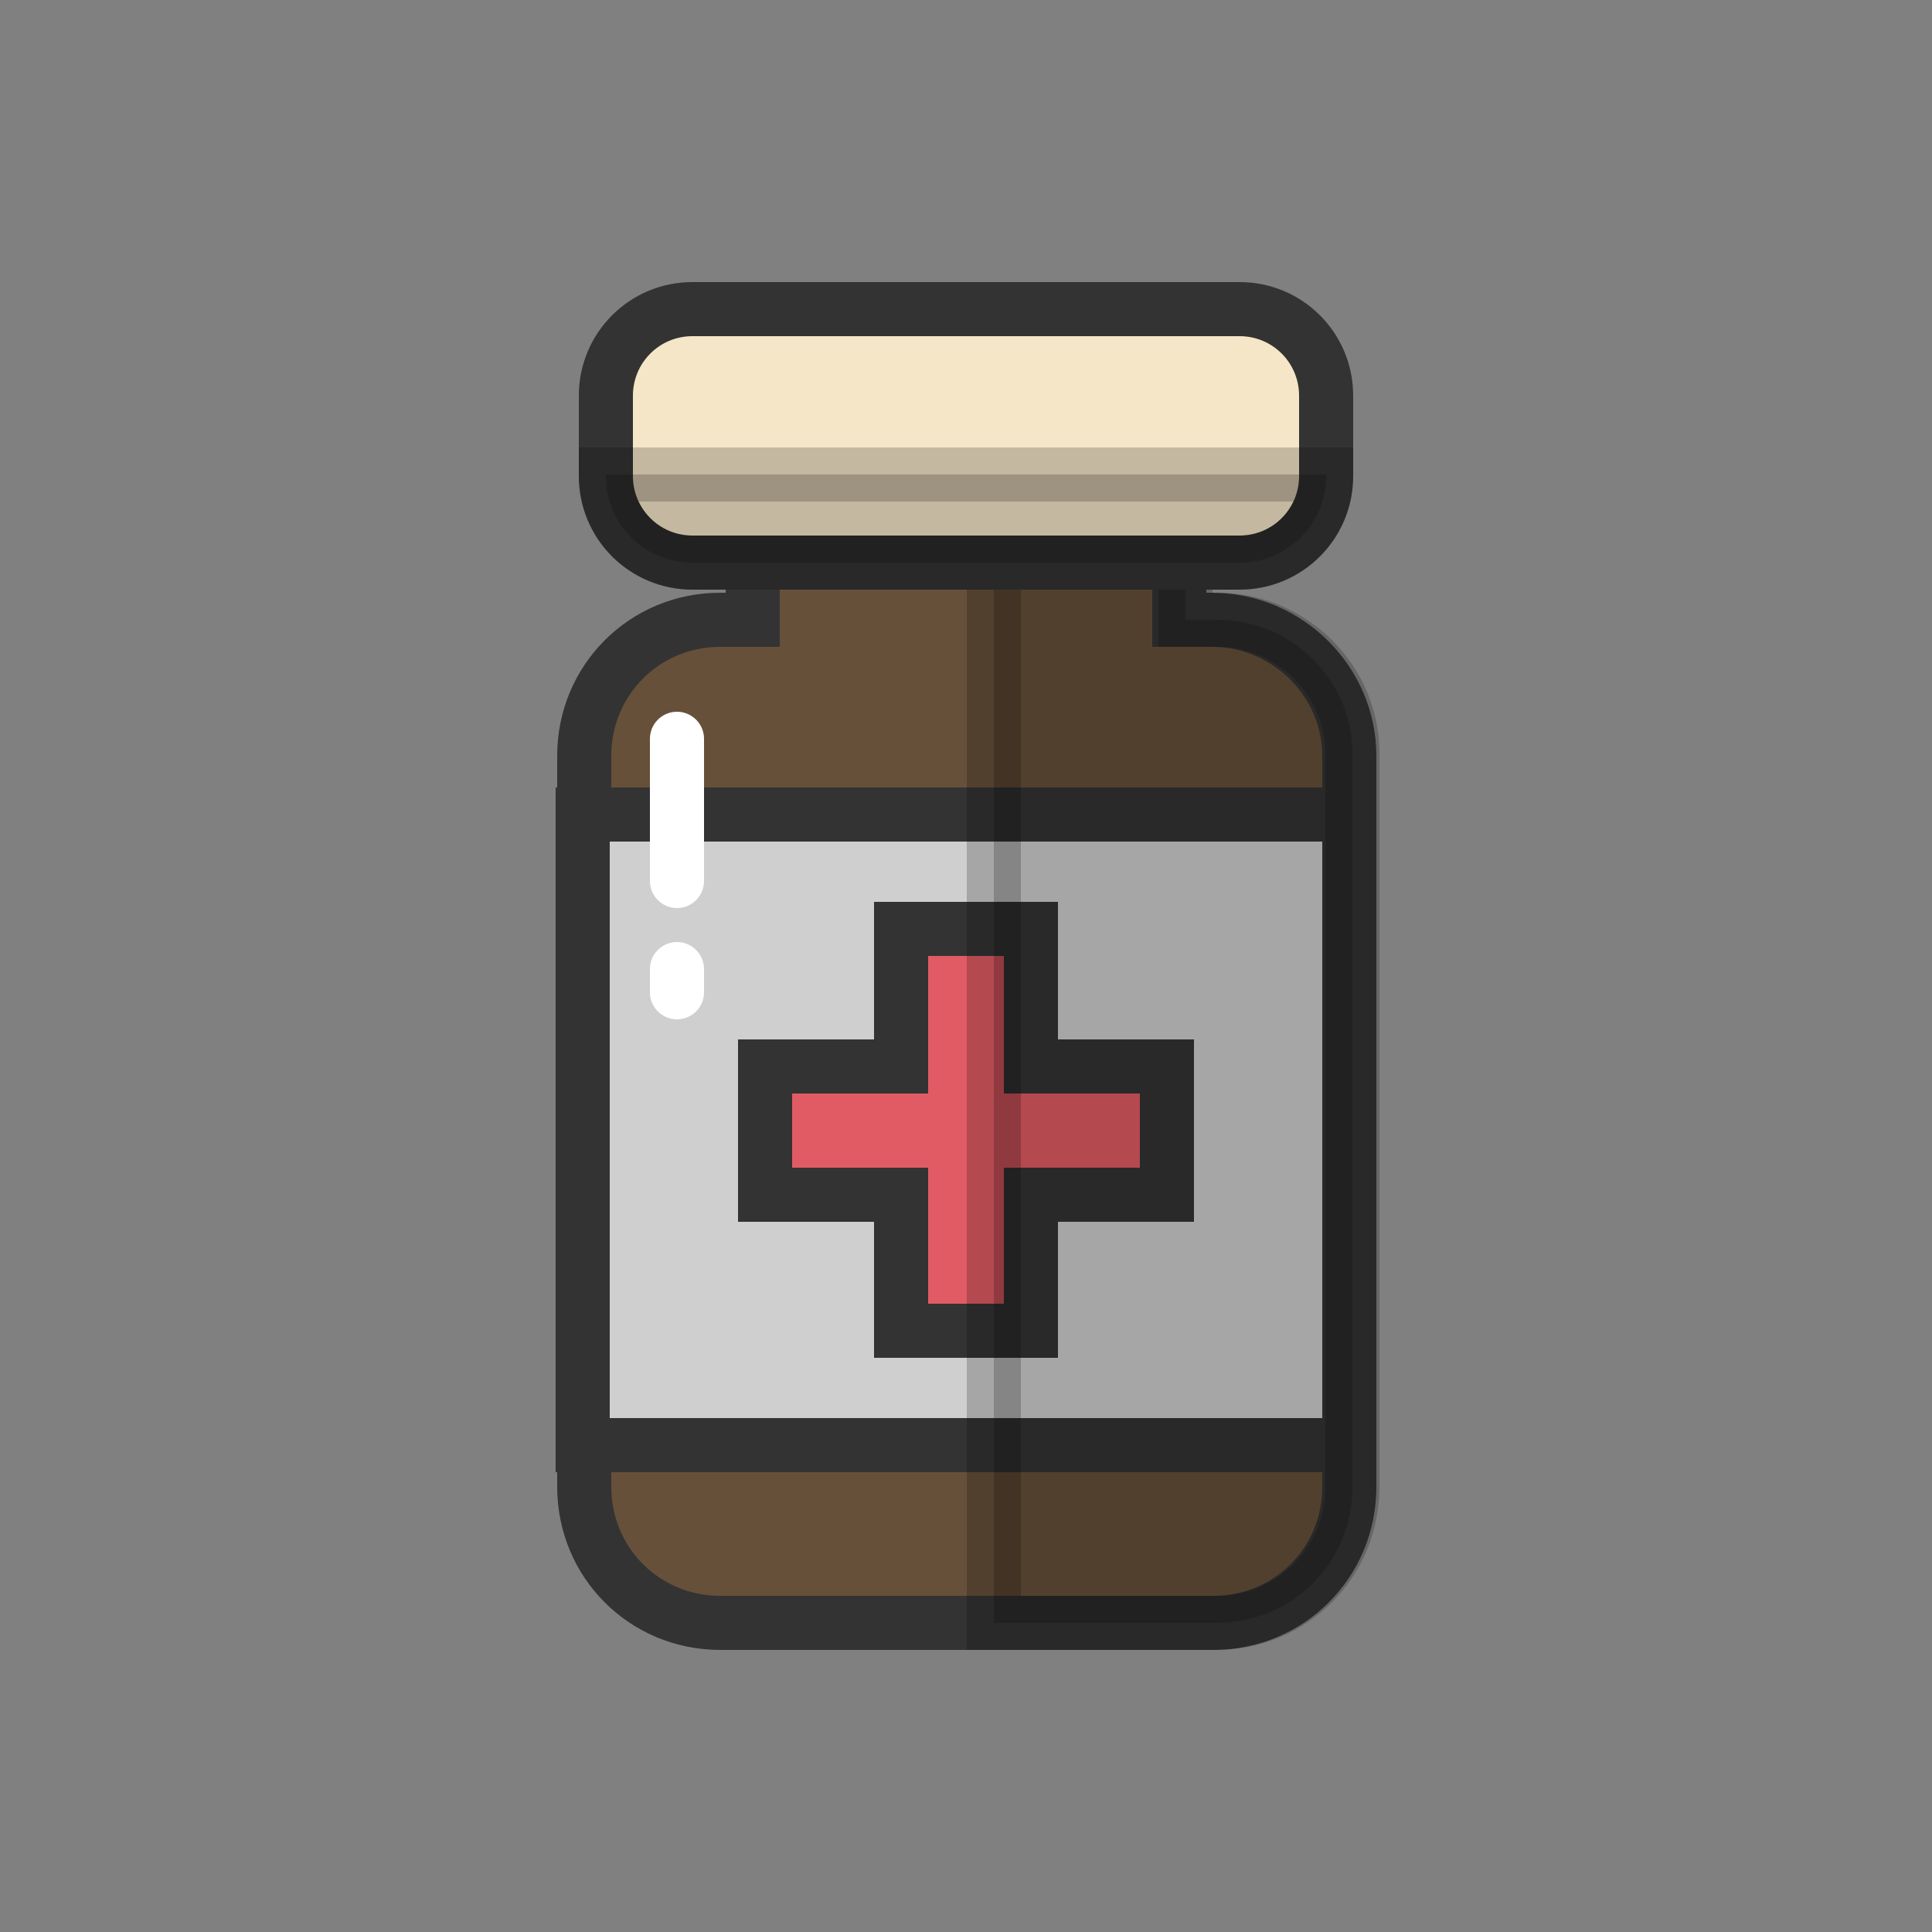 <?xml version="1.0" encoding="utf-8"?><svg xml:space="preserve" viewBox="0 0 100 100" y="0" x="0" xmlns="http://www.w3.org/2000/svg" id="圖層_1" version="1.1" width="200px" height="200px" xmlns:xlink="http://www.w3.org/1999/xlink" style="width:100%;height:100%;background-size:initial;background-repeat-y:initial;background-repeat-x:initial;background-position-y:initial;background-position-x:initial;background-origin:initial;background-color:initial;background-clip:initial;background-attachment:initial;animation-play-state:paused" ><rect x="0" y="0" width="100" height="100" fill="#808080" stroke="none"/><g class="ldl-scale" style="transform-origin:50% 50%;transform:rotate(0deg) scale(0.8, 0.8);animation-play-state:paused" ><path stroke-miterlimit="10" fill="#66503a" stroke-width="3.5" stroke="#333" d="M65.9 27.6h-2.1v-6.8H36.2v6.8h-2.1c-4.9 0-8.8 3.9-8.8 8.8v47.3c0 4.9 3.9 8.8 8.8 8.8H66c4.9 0 8.8-3.9 8.8-8.8V36.4c0-4.8-4-8.8-8.9-8.8z" style="stroke:rgb(51, 51, 51);fill:rgb(102, 80, 58);animation-play-state:paused" ></path>
<path d="M50 40.2H25.2V81h49.6V40.2H50" stroke-width="3.5" stroke="#333" fill="#cfcfcf" stroke-miterlimit="10" style="stroke:rgb(51, 51, 51);fill:rgb(207, 207, 207);animation-play-state:paused" ></path>
<path d="M63 56.5h-8.8v-8.9h-8.4v8.9H37v8.3h8.8v8.8h8.4v-8.8H63z" stroke-width="3.5" stroke="#333" fill="#e15b64" stroke-miterlimit="10" style="stroke:rgb(51, 51, 51);fill:rgb(225, 91, 100);animation-play-state:paused" ></path>
<path stroke-miterlimit="10" stroke-width="3.5" stroke="#000" opacity=".2" d="M66.3 27.6h-2.1v-6.8H51.8v71.7h14.4c4.9 0 8.8-3.9 8.8-8.8V36.4c.1-4.8-3.9-8.8-8.7-8.8z" style="animation-play-state:paused" ></path>
<path stroke-miterlimit="10" stroke-width="3.5" stroke="#333" fill="#f5e6c8" d="M67.7 7.5H32.3c-3.1 0-5.6 2.5-5.6 5.6v5.2c0 3.1 2.5 5.6 5.6 5.6h35.4c3.1 0 5.6-2.5 5.6-5.6v-5.2c0-3.1-2.5-5.6-5.6-5.6z" style="stroke:rgb(51, 51, 51);fill:rgb(245, 230, 200);animation-play-state:paused" ></path>
<path stroke-miterlimit="10" stroke-width="3.5" stroke="#000" opacity=".2" d="M26.7 18.3c0 3.1 2.5 5.6 5.6 5.6h35.4c3.1 0 5.6-2.5 5.6-5.6v-.1H26.7v.1z" style="animation-play-state:paused" ></path>
<path d="M31.3 50.2v1.5" stroke-miterlimit="10" stroke-width="3.5" stroke="#fff" fill="none" stroke-linecap="round" style="stroke:rgb(255, 255, 255);animation-play-state:paused" ></path>
<path d="M31.3 35.3v9.2" stroke-miterlimit="10" stroke-width="3.5" stroke="#fff" fill="none" stroke-linecap="round" style="stroke:rgb(255, 255, 255);animation-play-state:paused" ></path>
</g><!-- generated by https://loading.io/ --></svg>
